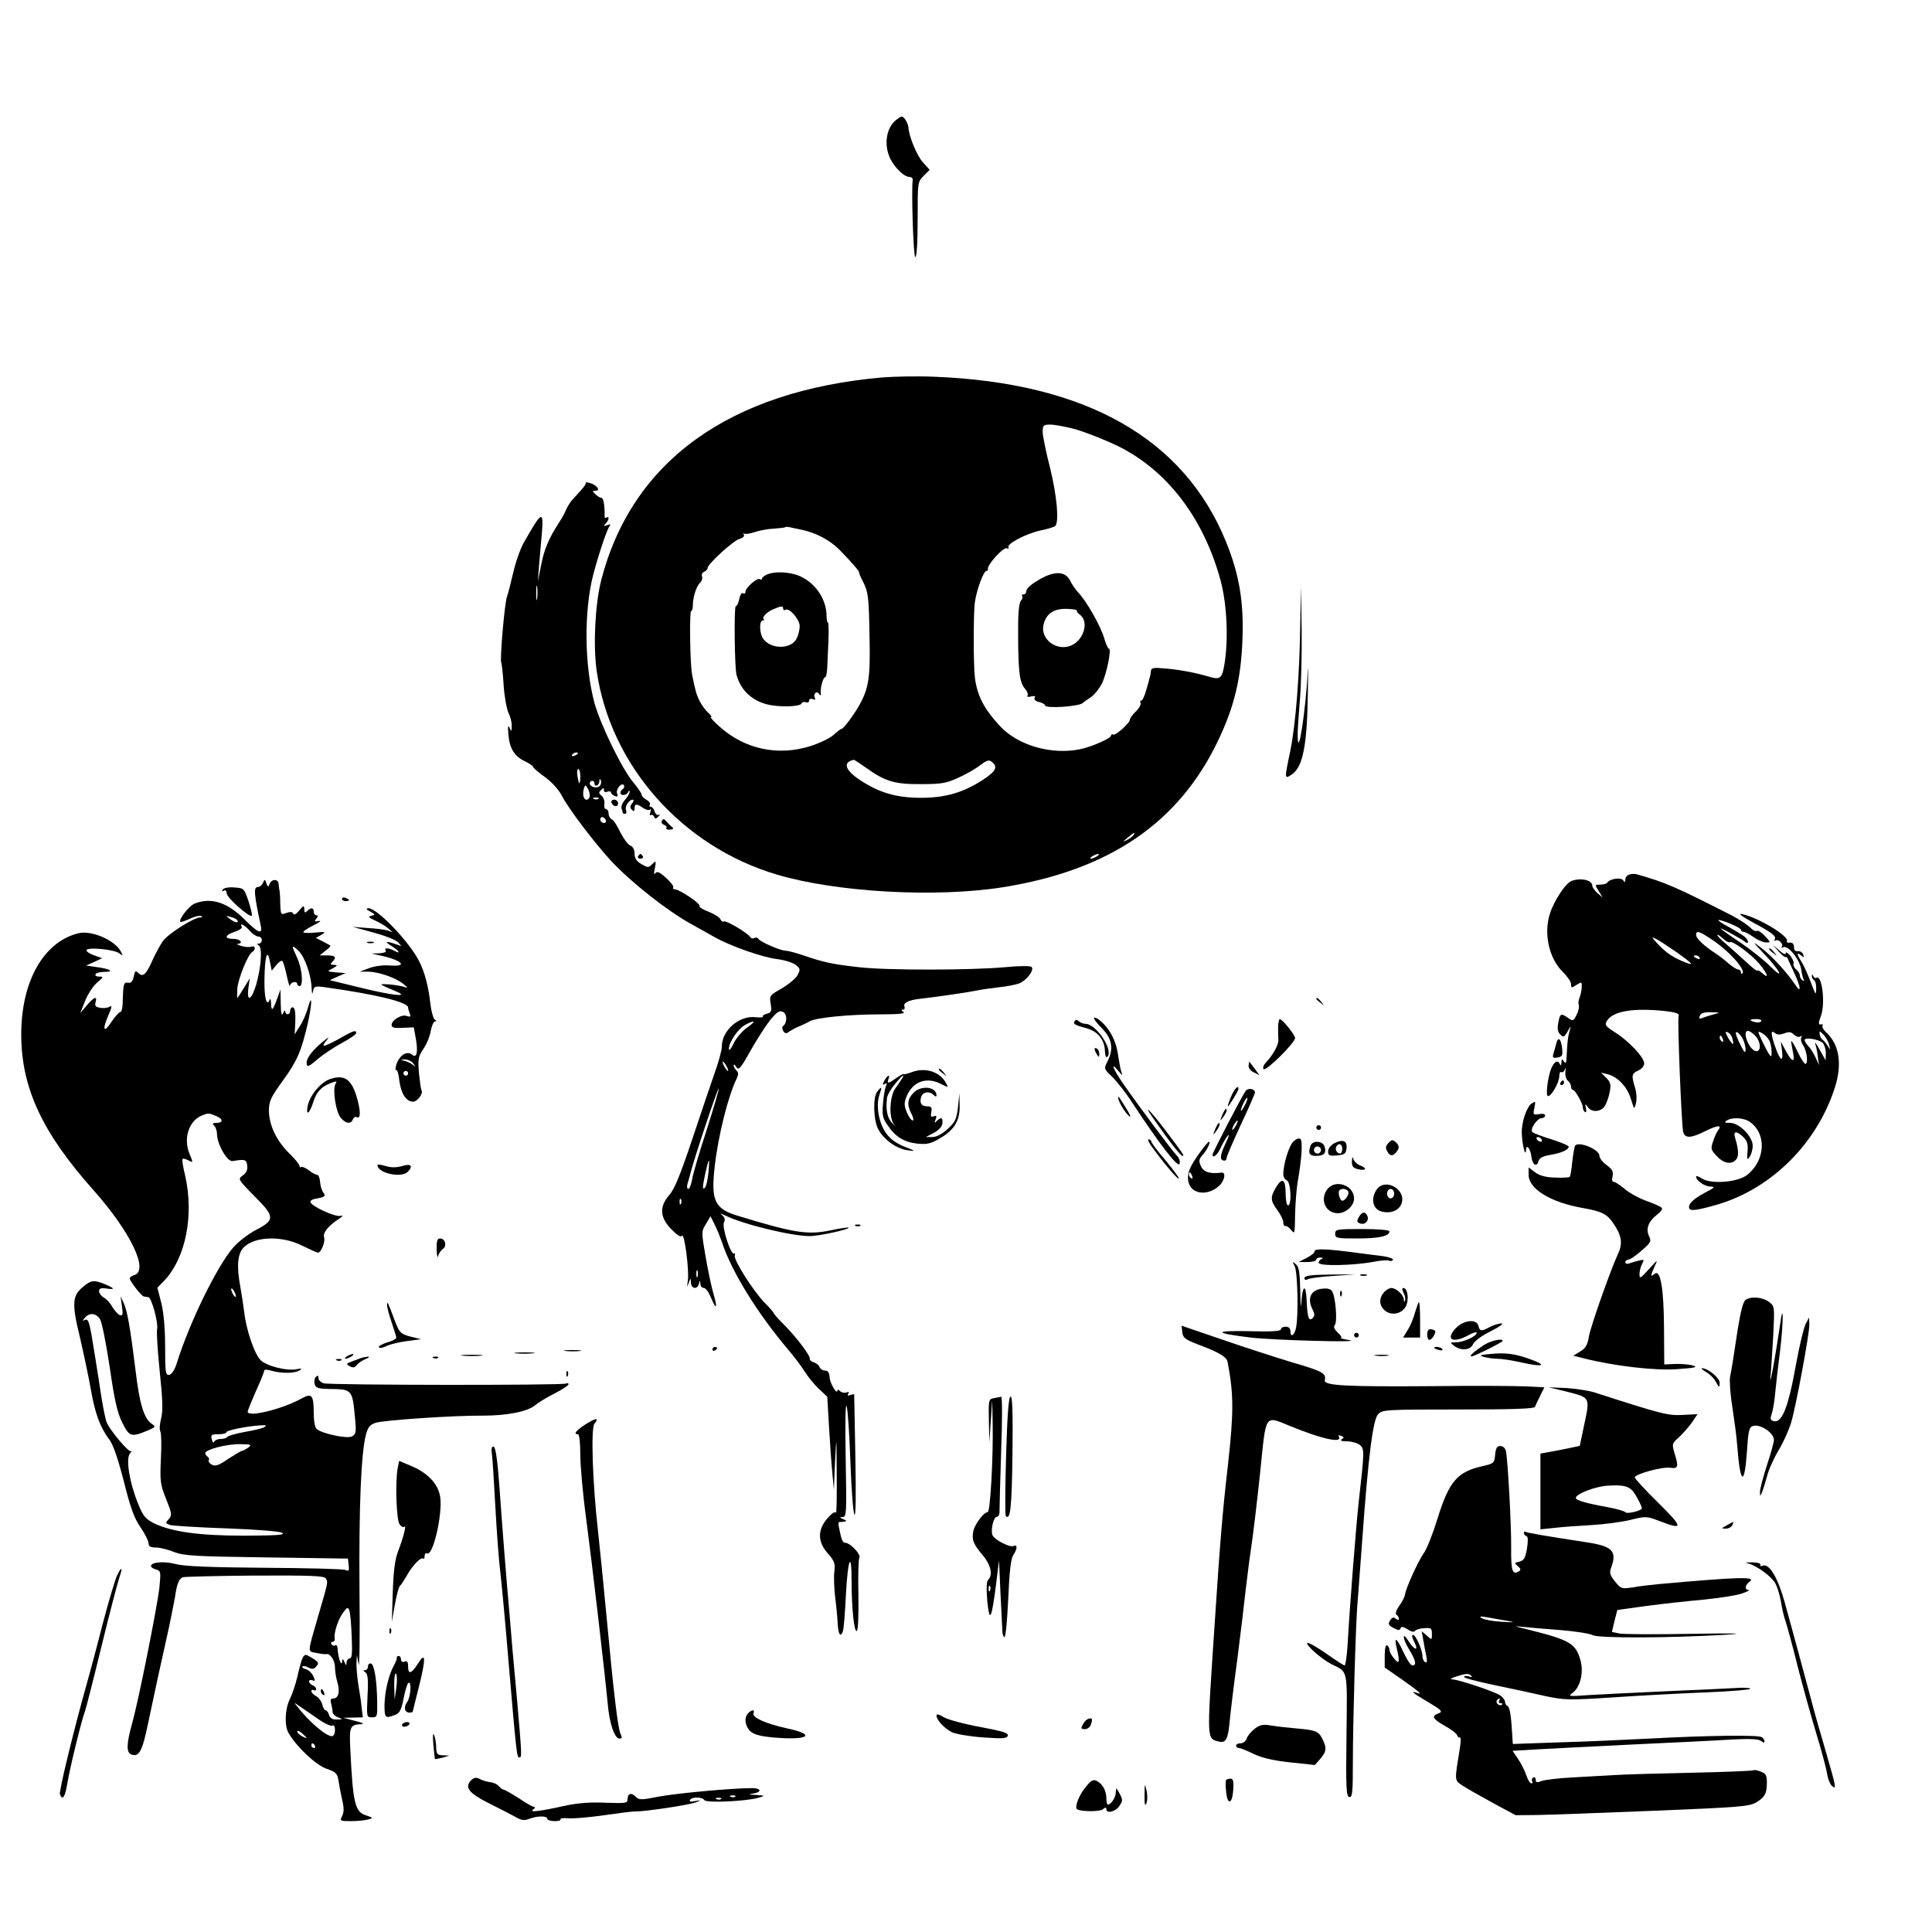 <?xml version="1.0" standalone="no"?>
<!DOCTYPE svg PUBLIC "-//W3C//DTD SVG 20010904//EN"
 "http://www.w3.org/TR/2001/REC-SVG-20010904/DTD/svg10.dtd">
<svg version="1.0" xmlns="http://www.w3.org/2000/svg"
 width="819pt" height="819pt" viewBox="0 0 819 819"
 preserveAspectRatio="xMidYMid meet">

<g transform="translate(0,819) scale(0.1,-0.1)"
fill="#000000" stroke="none">
<path d="M3798 7681 c-37 -30 -50 -91 -31 -147 15 -44 62 -94 89 -94 8 0 14
-6 13 -12 -6 -51 3 -328 11 -328 6 0 10 60 10 160 0 157 0 159 25 184 l26 26
-28 31 c-26 28 -61 113 -62 150 -1 8 -7 23 -14 33 -12 16 -14 16 -39 -3z"/>
<path d="M3740 6590 c-648 -57 -1061 -356 -1191 -858 -26 -101 -35 -275 -20
-383 57 -403 362 -748 766 -867 254 -75 674 -98 957 -53 449 72 743 271 910
618 70 145 99 266 105 433 6 160 -14 276 -70 414 -179 439 -596 674 -1237 699
-69 3 -168 1 -220 -3z m820 -220 c41 -12 121 -43 177 -70 209 -102 365 -305
437 -570 27 -100 34 -247 17 -353 -10 -62 -18 -69 -61 -57 -60 18 -123 30
-187 36 -53 5 -63 3 -64 -10 -1 -9 -2 -19 -4 -23 -1 -5 -7 -29 -15 -55 -7 -27
-17 -48 -22 -48 -5 0 -6 -4 -3 -10 3 -5 -5 -21 -19 -35 -15 -14 -26 -30 -26
-35 0 -15 -62 -70 -71 -64 -5 3 -9 1 -9 -4 0 -12 -83 -48 -131 -58 -122 -25
-263 16 -339 97 -68 73 -97 129 -107 204 -7 53 -7 283 0 325 9 56 37 130 49
130 5 0 7 4 6 8 -5 16 65 93 79 88 8 -3 11 -2 8 4 -9 14 75 58 135 71 30 6 59
15 63 19 18 16 7 131 -22 248 -17 66 -31 135 -31 151 0 28 3 31 33 31 18 0 66
-9 107 -20z m-1165 -425 c62 -12 124 -45 164 -86 53 -54 86 -93 83 -96 -1 -2
5 -17 14 -34 25 -49 27 -64 30 -238 4 -176 -3 -220 -47 -297 -27 -45 -64 -94
-72 -94 -3 0 -18 -11 -33 -25 -15 -14 -59 -35 -99 -48 -138 -43 -278 -13 -385
83 -25 22 -41 40 -36 40 5 0 0 8 -11 18 -11 9 -27 31 -36 48 -15 29 -20 48
-33 114 -9 43 -12 270 -4 270 4 0 7 10 7 23 0 33 14 80 30 96 8 7 12 20 9 28
-3 7 1 16 9 19 8 4 15 11 15 17 0 16 110 117 136 123 14 4 21 11 17 18 -3 6
-3 8 1 4 4 -3 24 -1 44 6 21 7 57 14 82 15 25 2 46 4 48 6 2 2 9 2 15 1 7 -2
30 -6 52 -11z m274 -1008 c83 -60 124 -72 236 -71 86 0 108 4 157 27 32 14 74
38 93 53 29 22 38 24 50 14 26 -21 17 -39 -37 -75 -83 -54 -159 -77 -263 -77
-105 0 -178 21 -262 77 -61 41 -71 74 -24 84 2 1 24 -14 50 -32z m1136 -287
c-3 -5 -16 -15 -28 -21 -19 -9 -19 -8 3 10 28 23 34 26 25 11z m-155 -90 c-8
-5 -19 -10 -25 -10 -5 0 -3 5 5 10 8 5 20 10 25 10 6 0 3 -5 -5 -10z"/>
<path d="M4416 5739 c-44 -24 -66 -43 -66 -58 0 -6 -5 -11 -12 -11 -6 0 -8 -3
-5 -7 4 -3 1 -13 -6 -21 -8 -11 -12 -57 -11 -156 1 -152 7 -191 31 -218 8 -9
12 -21 9 -26 -4 -6 3 -8 16 -4 14 3 19 1 14 -6 -4 -7 3 -14 19 -18 14 -3 25
-10 25 -14 0 -15 146 -5 160 10 3 3 17 13 32 23 15 9 37 36 49 59 20 40 42
148 30 148 -4 0 -13 20 -20 44 -14 50 -74 156 -109 193 -12 13 -29 37 -37 54
-19 36 -61 39 -119 8z m149 -137 c-2 -3 3 -11 12 -17 44 -32 14 -118 -46 -135
-61 -17 -122 36 -107 93 11 46 43 67 97 66 27 -1 47 -4 44 -7z"/>
<path d="M3253 5755 c-13 -5 -23 -13 -23 -18 0 -4 -4 -6 -9 -2 -12 7 -61 -37
-61 -54 0 -7 -5 -9 -10 -6 -6 4 -13 -7 -16 -24 -4 -17 -10 -31 -15 -31 -8 0
-5 -259 3 -290 16 -61 60 -106 123 -124 48 -15 148 -13 153 2 2 6 10 8 18 5 8
-3 14 0 14 7 0 7 7 10 16 6 8 -3 12 -2 9 4 -10 17 6 34 17 19 7 -11 9 -9 7 6
-1 24 11 65 20 65 3 0 7 19 8 43 1 23 3 75 5 115 1 39 1 72 -2 72 -3 0 -6 12
-6 28 0 71 -47 141 -114 170 -41 18 -106 21 -137 7z m67 -146 c0 -5 4 -7 10
-4 16 10 60 -41 60 -69 0 -14 -5 -37 -12 -51 -22 -49 -112 -49 -144 -1 -15 24
-16 76 0 76 5 0 7 3 3 6 -8 8 16 32 45 43 31 13 38 13 38 0z"/>
<path d="M2483 6144 c3 -3 -6 -17 -20 -32 -13 -15 -31 -34 -38 -42 -8 -9 -19
-27 -25 -40 -5 -14 -19 -38 -30 -55 -44 -68 -63 -113 -76 -180 l-14 -70 5 65
c3 36 8 98 12 138 8 101 0 97 -77 -39 -14 -25 -34 -81 -44 -125 -10 -43 -22
-90 -27 -104 -10 -27 -31 -269 -24 -280 2 -3 7 -46 10 -95 3 -48 13 -100 20
-116 8 -15 15 -41 14 -56 0 -25 -1 -26 -9 -8 -6 14 -8 5 -5 -28 5 -59 25 -93
70 -114 19 -9 35 -20 35 -24 0 -4 22 -23 50 -43 29 -21 58 -53 71 -78 27 -54
143 -206 211 -279 84 -90 239 -212 338 -266 30 -17 75 -42 100 -56 67 -38 204
-86 266 -93 31 -4 65 -15 77 -24 20 -16 20 -20 8 -44 -8 -14 -38 -39 -67 -56
-51 -29 -53 -31 -47 -65 5 -31 3 -37 -15 -42 -12 -3 -20 -8 -18 -12 3 -4 -12
-5 -32 -3 -68 8 -142 -56 -142 -124 0 -16 -14 -67 -31 -114 -16 -47 -60 -175
-96 -284 -49 -146 -74 -208 -96 -232 -43 -50 -40 -95 9 -145 23 -24 40 -35 45
-28 10 16 31 -144 25 -188 -4 -30 -4 -33 3 -13 9 24 9 24 10 3 1 -27 27 -31
34 -5 4 16 5 16 6 0 0 -10 7 -18 15 -18 8 0 21 -19 30 -41 23 -56 29 -45 10
18 -8 28 -23 98 -33 157 -18 104 -18 106 2 138 l19 32 19 -38 c10 -20 23 -53
30 -73 40 -123 149 -299 279 -453 26 -30 59 -74 73 -97 15 -23 42 -56 61 -73
l33 -31 7 -122 c4 -67 10 -156 14 -197 l7 -75 5 120 c6 115 6 113 7 -55 1 -96
-1 -170 -3 -163 -3 7 -17 -1 -36 -23 -43 -49 -43 -100 2 -150 28 -32 31 -43
27 -76 -3 -21 -1 -68 3 -106 5 -37 10 -88 11 -114 3 -48 12 -61 22 -33 4 8 9
77 13 155 8 152 24 191 24 58 0 -116 11 -219 22 -212 6 4 8 67 7 153 -2 80 0
151 4 158 8 13 -39 63 -60 63 -11 0 -16 11 -28 72 -1 10 0 17 4 16 3 0 13 0
21 2 11 1 9 4 -5 10 -17 7 -17 9 -3 9 17 1 17 18 13 248 -3 149 -1 238 4 222
5 -15 12 -121 16 -236 4 -116 12 -217 17 -224 6 -9 7 80 4 246 -3 143 -5 262
-5 264 -1 2 -8 0 -17 -3 -10 -4 -13 -2 -8 6 5 7 2 9 -8 5 -9 -3 -21 0 -27 6
-6 6 -11 8 -11 3 0 -22 -31 28 -33 54 -1 21 -7 30 -20 30 -10 0 -20 7 -23 15
-3 8 -14 17 -25 20 -10 4 -18 10 -16 14 3 13 -51 85 -105 141 -27 26 -48 51
-48 53 0 3 -17 23 -38 44 -49 50 -134 184 -127 201 2 7 1 11 -3 8 -14 -8 -53
114 -43 132 6 11 4 20 -7 30 -13 10 -9 9 13 -1 78 -38 281 -87 358 -87 38 0
171 29 164 36 -2 2 -37 -3 -78 -12 -95 -20 -156 -10 -394 63 -96 29 -112 65
-95 210 15 131 57 298 93 371 8 17 8 25 -1 34 -7 7 -12 17 -12 22 0 6 5 3 11
-7 10 -16 18 -7 60 68 27 48 65 107 84 131 30 36 40 42 55 34 18 -10 17 -48
-1 -60 -4 -3 -4 -12 1 -20 8 -12 13 -13 27 -2 10 6 29 17 43 22 14 6 33 15 43
21 27 15 166 29 297 29 78 0 110 3 100 10 -9 6 -11 10 -3 10 7 0 10 6 7 14 -6
15 19 27 66 32 72 8 200 27 235 34 22 5 67 11 100 15 33 3 71 11 85 16 31 12
66 57 53 70 -5 5 -51 5 -113 -1 -139 -13 -502 -14 -619 0 -110 12 -155 22
-235 50 -33 11 -67 20 -76 20 -22 0 -107 37 -115 50 -4 6 -11 7 -17 4 -6 -4
-13 -2 -17 3 -11 18 -104 73 -113 67 -4 -3 -11 1 -14 9 -3 8 -25 22 -50 32
-24 9 -42 20 -39 25 6 9 -85 70 -104 70 -7 0 -10 4 -7 8 3 5 -11 23 -31 41
-28 25 -38 29 -45 19 -6 -8 -7 0 -2 21 6 33 5 34 -11 18 -16 -16 -18 -16 -46
0 -21 12 -29 25 -29 44 0 17 -7 30 -17 34 -10 3 -29 29 -43 56 -13 28 -30 54
-37 56 -7 3 -13 14 -13 24 0 10 -5 19 -11 19 -6 0 -9 10 -7 23 2 12 -4 27 -12
34 -12 9 -13 14 -2 24 10 11 12 10 12 0 0 -8 6 -11 15 -7 8 3 15 1 15 -3 0 -5
7 -12 16 -15 12 -5 15 -2 10 10 -7 17 19 50 29 35 3 -5 1 -12 -5 -16 -5 -3
-10 -10 -10 -16 0 -14 28 -11 33 4 3 7 6 7 6 1 1 -6 -8 -21 -19 -34 -12 -13
-18 -30 -15 -38 3 -7 5 -16 5 -18 0 -2 4 -4 10 -4 5 0 7 7 4 15 -7 16 12 45
28 45 6 0 5 -7 -2 -15 -10 -12 -10 -19 -2 -27 9 -9 12 -8 12 5 0 21 9 21 36 2
12 -8 25 -11 29 -7 5 4 5 -1 2 -11 -4 -10 -3 -16 2 -12 5 3 11 -1 14 -7 3 -10
8 -10 18 1 8 8 9 11 2 7 -7 -3 -14 2 -18 14 -3 11 -11 20 -16 20 -6 0 -8 4 -4
9 3 6 -4 15 -15 21 -11 6 -20 15 -20 21 0 6 -16 29 -35 52 -47 55 -139 244
-165 337 -43 160 -45 390 -5 545 23 86 57 188 68 203 7 9 5 11 -9 6 -16 -6
-17 -5 -6 7 14 15 16 33 3 25 -5 -3 -9 0 -8 7 1 44 -5 77 -14 77 -6 0 -17 7
-25 15 -14 13 -14 15 2 15 22 0 2 26 -27 33 -12 3 -19 3 -16 1z m-206 -491
c-2 -16 -4 -5 -4 22 0 28 2 40 4 28 2 -13 2 -35 0 -50z m173 -657 c0 -2 -7 -7
-16 -10 -8 -3 -12 -2 -9 4 6 10 25 14 25 6z m10 -96 c0 -16 -2 -30 -4 -30 -2
0 -6 14 -8 30 -3 17 -1 30 4 30 4 0 8 -13 8 -30z m82 -42 c-12 -12 -42 -4 -42
12 0 5 5 10 10 10 6 0 10 -4 10 -10 0 -18 20 -11 21 8 0 11 2 13 6 4 3 -8 1
-18 -5 -24z m-42 -40 c0 -10 -6 -18 -13 -18 -14 0 -19 24 -11 50 5 13 6 13 14
0 6 -8 10 -23 10 -32z m37 -14 c-3 -3 -12 -4 -19 -1 -8 3 -5 6 6 6 11 1 17 -2
13 -5z m30 -100 c-9 -9 -28 6 -21 18 4 6 10 6 17 -1 6 -6 8 -13 4 -17z m599
-871 c-22 -16 -47 -46 -57 -68 -11 -23 -19 -32 -19 -21 0 28 38 84 68 101 45
24 49 17 8 -12z m-86 -163 c6 -11 8 -20 6 -20 -3 0 -10 9 -16 20 -6 11 -8 20
-6 20 3 0 10 -9 16 -20z m-84 -269 c-31 -94 -59 -189 -62 -211 -4 -22 -11 -40
-16 -40 -5 0 -7 9 -4 20 3 11 9 30 12 43 15 62 117 367 121 363 2 -2 -21 -81
-51 -175z m7 -183 c-3 -29 -9 -57 -14 -62 -6 -6 -9 -6 -9 2 0 18 21 112 25
112 2 0 1 -24 -2 -52z m-116 -130 c-3 -8 -6 -5 -6 6 -1 11 2 17 5 13 3 -3 4
-12 1 -19z m70 -310 c-3 -7 -5 -2 -5 12 0 14 2 19 5 13 2 -7 2 -19 0 -25z"/>
<path d="M5512 5545 c-3 -218 -19 -421 -42 -537 -26 -124 -26 -123 9 -99 44
32 62 124 65 336 2 94 2 139 0 100 -9 -167 -41 -377 -43 -277 -1 19 4 86 9
150 6 64 9 200 8 302 l-3 185 -3 -160z"/>
<path d="M2592 4788 c6 -18 28 -21 28 -4 0 9 -7 16 -16 16 -9 0 -14 -5 -12
-12z"/>
<path d="M2806 4711 c-4 -6 0 -14 8 -17 9 -3 14 -10 11 -14 -3 -5 4 -8 15 -7
15 1 17 4 8 12 -7 5 -17 16 -24 24 -8 10 -13 11 -18 2z"/>
<path d="M2705 4560 c-3 -5 1 -10 10 -10 9 0 13 5 10 10 -3 6 -8 10 -10 10 -2
0 -7 -4 -10 -10z"/>
<path d="M6908 4483 c-10 -2 -18 -12 -18 -21 0 -13 -2 -14 -9 -4 -8 14 -57 7
-67 -9 -3 -5 -16 -9 -30 -9 -24 0 -24 0 -7 -27 l17 -28 -22 19 c-12 11 -22 25
-22 31 0 24 -47 35 -87 21 -25 -8 -75 -83 -93 -140 -27 -84 -3 -190 55 -246
19 -19 35 -42 35 -52 0 -17 2 -17 23 -3 23 14 23 14 22 -13 -1 -15 -6 -35 -10
-44 -4 -10 -5 -23 -2 -30 2 -7 -2 -26 -10 -41 -13 -26 -15 -27 -36 -12 -30 21
-34 19 -41 -20 -5 -25 -3 -40 8 -50 13 -14 17 -12 31 12 15 27 15 27 9 3 -8
-26 -10 -49 -13 -110 -1 -27 -4 -31 -11 -20 -8 12 -10 12 -11 -5 0 -11 -3 -14
-6 -7 -7 18 -21 15 -33 -9 -16 -28 -29 -118 -19 -125 12 -7 49 56 49 84 0 13
4 21 9 17 5 -3 12 3 15 12 3 10 4 6 2 -9 -2 -16 3 -33 10 -39 8 -6 14 -18 14
-25 0 -8 3 -14 8 -14 9 0 42 -58 42 -75 0 -8 4 -16 9 -19 5 -4 7 4 4 16 -4 20
-3 21 7 6 16 -25 57 -23 74 5 7 12 17 39 20 59 6 30 3 41 -15 59 l-22 22 29
-7 c42 -11 83 -54 98 -106 14 -44 14 -45 21 -17 4 16 3 45 -4 67 -16 52 -14
59 14 72 14 6 25 19 25 30 0 25 -62 92 -121 130 -45 29 -48 33 -36 52 27 40
110 54 246 40 44 -5 61 -11 57 -20 -6 -14 12 -458 19 -491 7 -30 33 -29 96 3
51 25 71 26 52 2 -6 -7 -15 -28 -21 -47 -11 -30 -9 -36 16 -62 29 -32 63 -37
82 -14 12 14 10 44 -5 93 -9 28 8 29 36 1 16 -16 20 -30 17 -61 -3 -34 -2 -37
9 -22 7 10 13 31 13 47 0 39 -57 97 -96 97 -23 0 -26 2 -14 10 23 15 73 12 98
-6 72 -50 66 -164 -12 -225 -40 -31 -153 -40 -191 -15 -14 9 -25 13 -25 8 0
-17 37 -42 61 -42 21 -1 18 -4 -16 -22 -50 -26 -75 -47 -75 -65 0 -19 26 -16
118 10 233 68 427 262 502 502 30 98 16 179 -39 229 -11 10 -18 23 -15 28 3 4
1 7 -4 6 -14 -4 -15 3 -3 35 20 51 5 177 -19 162 -5 -3 -11 1 -13 7 -4 9 -6
10 -6 1 -1 -6 4 -15 9 -18 6 -3 10 -21 9 -38 0 -28 -3 -24 -23 30 -13 34 -31
74 -40 87 -20 32 -21 42 -1 26 13 -11 14 -10 9 4 -3 9 -14 15 -22 14 -11 -2
-17 4 -17 17 0 13 -6 20 -17 19 -10 -1 -16 2 -13 6 12 20 -120 100 -190 115
-19 4 -2 -9 42 -33 87 -47 105 -61 96 -75 -3 -5 -1 -7 4 -4 13 8 36 -17 26
-27 -4 -4 0 -4 8 -1 21 8 71 -57 75 -97 2 -16 7 -34 10 -40 4 -7 2 -8 -4 -4
-7 4 -12 13 -12 20 0 8 -7 19 -15 26 -9 7 -14 18 -12 24 3 7 -4 22 -14 35 -11
13 -19 17 -19 10 0 -7 -11 -3 -27 12 l-28 24 24 -27 c13 -15 26 -26 30 -25 3
1 7 -1 9 -5 1 -4 14 -31 27 -60 31 -66 32 -94 3 -49 -35 51 -97 119 -142 153
-39 30 -39 29 10 -23 70 -73 93 -120 28 -55 -27 27 -83 71 -124 99 -41 27 -79
54 -85 60 -10 10 81 -39 103 -56 17 -13 16 7 -2 22 -7 6 -38 25 -67 41 -30 16
-50 30 -44 30 19 0 95 -33 95 -41 0 -5 5 -9 11 -9 6 0 25 -10 42 -22 16 -12
40 -22 52 -23 22 -1 22 0 -3 27 -14 15 -29 25 -34 22 -4 -3 -14 1 -22 8 -19
19 -52 40 -86 58 -242 123 -279 139 -402 174 -7 2 -21 2 -30 -1z m343 -272
c76 -49 151 -132 135 -148 -3 -3 -6 -1 -6 5 0 7 -5 12 -11 12 -6 0 -26 12 -44
28 -17 15 -42 34 -55 42 -47 31 -80 62 -80 76 0 20 11 18 61 -15z m82 -15 c9
9 92 -52 126 -93 35 -42 42 -66 11 -38 -11 10 -20 14 -20 10 0 -4 -24 14 -52
41 -29 27 -68 61 -85 76 -18 15 -33 30 -33 34 0 4 10 -2 23 -14 13 -12 26 -19
30 -16z m-225 -43 c67 -48 76 -58 37 -43 -49 19 -80 39 -115 76 -30 32 -31 35
-10 24 14 -7 53 -33 88 -57z m97 -23 c3 -6 -1 -7 -9 -4 -18 7 -21 14 -7 14 6
0 13 -4 16 -10z m60 -240 c-16 -4 -38 -11 -48 -15 -13 -6 -16 -3 -11 9 4 11
18 16 48 15 39 -1 40 -1 11 -9z m201 -29 c-3 -5 -15 -7 -26 -4 -28 7 -25 13 6
13 14 0 23 -4 20 -9z m-122 -74 c8 -31 2 -30 -18 3 -13 24 -14 29 -2 24 8 -3
17 -15 20 -27z m45 -3 c12 -27 15 -61 4 -51 -3 4 -14 25 -24 46 -12 28 -14 38
-5 35 7 -3 18 -16 25 -30z m51 16 c25 -25 27 -69 4 -66 -29 4 -61 86 -34 86 6
0 19 -9 30 -20z m60 -20 c5 -10 10 -31 10 -47 0 -26 -1 -26 -13 -8 -7 11 -20
37 -30 58 -17 37 -17 38 3 27 11 -6 24 -19 30 -30z m63 29 c20 8 30 7 42 -5 8
-8 20 -12 26 -8 8 4 9 3 5 -4 -4 -7 0 -22 8 -34 16 -23 22 -78 9 -78 -5 1 -19
23 -32 50 -13 28 -26 49 -27 47 -2 -1 1 -19 5 -39 12 -53 1 -56 -27 -6 l-23
43 5 -37 c7 -52 -7 -47 -27 10 -21 59 -22 79 -3 63 9 -8 21 -8 39 -2z m191
-49 c6 -23 6 -23 -5 -5 -7 11 -17 23 -22 27 -6 3 -12 14 -13 24 -2 15 -1 15
16 -2 10 -10 21 -30 24 -44z m-450 24 c3 -8 2 -12 -4 -9 -6 3 -10 10 -10 16 0
14 7 11 14 -7z m422 -14 c7 -7 14 -27 14 -44 l-1 -31 -25 45 c-14 25 -22 36
-19 25 4 -11 9 -36 11 -55 l5 -35 -15 33 c-9 18 -22 40 -31 48 -8 9 -15 20
-15 25 0 13 57 4 76 -11z"/>
<path d="M1115 4448 c-4 -10 -13 -18 -21 -18 -20 0 -18 -26 12 -167 7 -36 -13
-27 -68 28 -74 74 -142 96 -212 69 -24 -9 -71 -69 -61 -78 2 -2 19 4 39 13 19
9 41 15 48 12 8 -4 7 -6 -4 -6 -29 -2 -136 -70 -158 -101 -11 -16 -30 -51 -42
-77 -28 -64 -42 -77 -61 -58 -13 12 -15 10 -20 -15 -5 -21 -11 -28 -24 -26
-19 4 -21 -6 -23 -86 0 -21 -5 -38 -10 -38 -5 0 -22 -19 -37 -41 -33 -51 -41
-36 -14 26 16 37 17 44 5 37 -9 -5 -27 -7 -40 -4 -19 3 -23 9 -19 23 9 29 -7
23 -37 -13 l-28 -33 21 53 c12 29 35 64 51 77 27 23 28 25 8 25 -12 0 -18 5
-15 10 3 6 20 10 37 10 45 0 25 13 -30 20 l-47 7 34 15 34 16 -36 13 c-20 7
-33 17 -30 22 8 13 120 2 140 -15 15 -12 15 -11 5 9 -26 48 -124 90 -179 77
-148 -36 -243 -204 -243 -429 0 -226 89 -417 307 -661 156 -176 235 -339 173
-359 -11 -3 -20 -10 -20 -14 0 -12 50 -76 60 -77 6 -1 14 -2 19 -3 14 -2 43
-111 37 -135 -3 -12 2 -92 11 -179 13 -123 14 -168 6 -200 -6 -23 -8 -48 -3
-56 4 -8 5 -60 2 -116 -4 -94 -3 -107 22 -169 25 -63 26 -69 11 -86 -15 -16
-14 -18 7 -25 13 -3 120 -10 239 -14 127 -5 223 -12 235 -19 15 -9 -22 -11
-157 -12 -193 0 -309 16 -385 52 -37 19 -47 30 -68 82 -37 90 -53 190 -36 213
8 10 11 15 6 11 -9 -8 -93 92 -105 125 -4 12 -13 56 -20 97 -6 41 -20 130 -31
198 -21 133 -25 146 -43 135 -7 -4 -6 0 2 10 19 24 48 21 65 -5 8 -13 26 -104
41 -203 20 -139 32 -193 53 -235 30 -61 38 -63 106 -35 37 16 38 17 18 30 -32
23 -51 86 -67 223 -23 185 -35 253 -50 287 l-14 30 6 -43 c5 -34 3 -41 -9 -37
-8 3 -22 19 -32 35 -9 17 -26 35 -37 40 -10 6 -19 18 -19 26 0 12 7 15 30 12
39 -6 38 0 -5 18 -47 19 -59 18 -94 -12 -45 -37 -47 -71 -12 -214 16 -69 37
-168 46 -220 18 -102 39 -160 78 -212 17 -22 37 -81 62 -178 28 -112 44 -156
71 -195 19 -28 34 -58 34 -68 0 -12 8 -17 30 -17 16 0 51 -8 77 -19 43 -16 86
-19 393 -23 l345 -5 3 -28 c3 -23 1 -27 -15 -20 -10 4 -164 8 -343 9 -233 2
-339 6 -376 16 -50 13 -104 8 -104 -9 0 -5 10 -11 21 -14 21 -6 21 -10 15 -74
-9 -83 -89 -483 -116 -579 -24 -85 -25 -123 -4 -131 33 -13 47 12 71 128 35
166 49 230 79 364 15 66 30 143 35 170 9 62 17 82 34 89 7 2 145 6 305 7 240
1 294 -1 301 -12 10 -16 11 -12 -32 -159 -47 -163 -46 -149 -8 -157 19 -4 38
-6 42 -5 16 5 37 -27 37 -55 0 -15 4 -44 10 -63 12 -41 5 -70 -17 -70 -11 0
-14 -6 -9 -22 3 -13 6 -29 6 -36 0 -7 10 -17 23 -22 21 -8 21 -9 -5 -9 -18 -1
-29 5 -33 19 -3 11 -10 20 -15 20 -4 0 -11 11 -14 25 -3 13 -15 29 -26 35 -11
6 -20 15 -20 21 0 6 5 7 10 4 6 -3 10 -1 10 5 0 6 -7 13 -15 16 -8 4 -15 11
-15 16 0 6 7 8 15 5 12 -5 12 -2 3 18 -6 13 -20 26 -31 29 -12 3 -18 8 -15 11
3 4 15 2 26 -4 15 -8 23 -7 33 5 13 16 11 19 -34 45 -20 11 -26 0 -47 -91 -7
-30 -21 -72 -31 -92 -21 -42 -24 -113 -6 -144 34 -59 114 -134 159 -151 43
-15 48 -21 53 -52 3 -20 10 -57 16 -83 8 -33 7 -52 -1 -67 -10 -20 -8 -21 37
-21 26 0 59 3 73 7 24 6 23 7 -10 18 -45 15 -54 51 -65 280 -5 95 -1 104 45
106 17 1 8 6 -25 14 l-50 13 42 1 41 1 -5 42 c-2 24 -9 67 -14 97 -5 30 -8 71
-8 90 l2 36 7 -40 c4 -22 6 118 4 310 -3 357 7 587 27 662 9 34 17 44 43 52
36 11 330 31 454 30 102 0 189 17 222 45 14 12 51 34 83 50 31 16 57 33 57 38
0 5 -5 6 -11 3 -13 -8 -994 -7 -1026 1 -13 4 -23 13 -23 22 0 12 -3 13 -11 5
-6 -6 -8 -20 -5 -31 5 -16 16 -19 61 -20 98 -1 99 -1 110 -124 6 -59 4 -68
-13 -77 -20 -11 -125 11 -149 31 -8 6 -13 34 -13 67 0 77 -8 87 -51 63 -81
-45 -229 -82 -229 -56 0 5 19 51 46 112 13 29 24 57 24 62 0 5 13 5 32 -1 43
-12 99 -11 118 2 12 8 9 9 -12 5 -40 -9 -128 13 -153 38 -27 27 -62 131 -70
206 -4 30 -11 77 -16 104 -17 90 -12 144 16 170 49 46 161 48 245 6 33 -16 63
-30 68 -30 14 0 32 48 26 65 -7 18 18 49 61 77 19 13 23 17 9 14 -22 -7 -127
42 -128 59 -1 5 8 11 19 13 41 7 48 11 36 26 -6 8 -13 28 -14 45 -1 17 -7 31
-13 31 -6 0 -23 9 -36 20 -14 10 -28 16 -32 13 -3 -3 -6 -2 -6 4 0 6 -20 31
-45 55 -54 54 -84 118 -85 179 0 40 7 56 59 128 61 84 78 124 106 244 18 81
19 132 1 67 -7 -25 -22 -61 -35 -80 l-22 -35 2 35 c3 56 0 80 -11 80 -5 0 -10
-7 -10 -15 0 -18 -20 -20 -21 -2 0 6 -4 3 -9 -8 -6 -14 -9 -3 -10 40 l-1 60
-14 -38 c-18 -51 -25 -57 -26 -21 0 16 -3 23 -6 16 -12 -31 -23 6 -22 81 1
101 12 141 23 82 l8 -40 19 24 c11 13 22 21 26 17 4 -3 12 -32 19 -64 7 -31
13 -50 13 -41 1 16 31 23 31 7 0 -4 5 -8 10 -8 17 0 11 73 -10 119 -26 56 -25
59 5 31 27 -26 54 -102 56 -159 1 -25 3 -29 6 -13 4 21 8 23 51 17 215 -30
352 -63 352 -86 0 -4 3 -15 7 -25 5 -14 3 -16 -12 -11 -21 9 -65 -17 -65 -38
0 -11 11 -14 47 -12 l47 2 9 -49 c10 -59 3 -84 -17 -66 -21 16 -51 -2 -65 -40
-5 -17 -6 -28 -2 -26 5 3 11 -18 14 -46 7 -54 29 -88 58 -88 18 0 44 34 36 48
-3 4 -7 37 -11 73 -5 60 -3 70 19 103 14 20 28 55 31 76 4 22 12 40 18 40 8 0
7 3 -1 8 -6 4 -14 32 -18 62 -8 76 -24 138 -48 185 -41 82 -178 225 -215 225
-12 -1 -10 -5 7 -14 23 -13 23 -14 5 -18 -15 -4 -12 -7 16 -20 19 -9 44 -23
55 -33 l20 -17 -20 7 c-11 4 -49 9 -85 11 l-65 5 88 -24 c48 -13 95 -31 105
-42 16 -17 16 -17 -3 -10 -47 17 -59 16 -27 -4 35 -22 44 -38 13 -21 -25 13
-44 13 -36 0 4 -6 -8 -10 -27 -11 l-33 -1 35 -8 c91 -19 123 -48 47 -43 -31 3
-68 -2 -92 -11 l-40 -15 36 0 c46 -1 117 -26 149 -52 20 -17 21 -19 5 -13 -11
4 -40 9 -65 11 -48 3 -48 3 30 -30 59 -25 -17 -17 -147 15 l-135 33 33 15 34
15 -40 3 c-40 4 -40 4 -15 17 22 12 22 14 6 15 -16 0 -17 3 -8 12 20 20 14 28
-20 28 l-33 0 25 20 c14 10 23 20 20 22 -3 2 -18 10 -33 18 l-28 14 23 13 c21
13 19 14 -24 10 -26 -3 -50 -2 -52 1 -3 3 16 16 42 29 26 13 37 21 24 19 -19
-4 -21 -2 -11 10 8 10 8 14 0 14 -6 0 -11 7 -11 15 0 18 -12 19 -28 3 -9 -9
-12 -8 -12 8 -1 17 -3 17 -22 -6 -13 -16 -22 -20 -25 -13 -3 8 -12 9 -29 3
-23 -9 -24 -8 -26 38 0 26 -2 52 -3 57 -2 6 -3 18 -4 28 -1 22 -30 22 -38 0
-6 -15 -7 -14 -14 3 -6 18 -7 18 -14 2z m-109 -159 c8 -14 -10 -11 -32 6 -18
13 -18 14 4 8 12 -3 25 -9 28 -14z m52 -44 c12 -14 29 -25 37 -25 8 0 15 -7
15 -15 0 -8 -6 -15 -12 -15 -10 0 -10 -2 -1 -8 16 -10 10 -92 -11 -166 -20
-67 -41 -76 -33 -14 l6 41 -25 -41 c-14 -23 -26 -42 -28 -42 -1 0 -1 17 0 38
2 39 44 145 63 156 16 10 14 29 -3 23 -8 -3 -27 -2 -43 3 -15 4 -22 9 -15 9
26 2 10 21 -18 21 -41 0 -38 16 5 30 19 6 33 16 30 21 -13 20 13 8 33 -16z
m693 -562 c12 -16 12 -17 -1 -7 -8 7 -24 14 -35 17 -19 4 -19 5 1 6 12 0 28
-7 35 -16z m-21 -43 c0 -5 -4 -10 -10 -10 -5 0 -10 5 -10 10 0 6 5 10 10 10 6
0 10 -4 10 -10z m-816 -180 c32 -12 34 -30 4 -30 -17 0 -19 -3 -10 -12 7 -7
12 -23 12 -37 1 -43 44 -117 66 -113 53 9 59 7 62 -20 2 -18 -4 -31 -19 -41
-21 -15 -21 -16 50 -88 87 -87 87 -101 6 -143 -31 -16 -74 -49 -96 -74 -69
-79 -187 -321 -240 -492 -9 -28 -21 -46 -31 -48 -16 -3 -18 8 -18 118 0 79 -6
144 -16 186 l-17 65 31 32 c89 95 125 276 87 443 -9 36 -14 68 -11 71 2 3 13
0 25 -6 20 -11 20 -10 5 26 -28 66 -4 141 51 164 27 11 30 11 59 -1z m86 -765
c0 -5 -5 -3 -10 5 -5 8 -10 20 -10 25 0 6 5 3 10 -5 5 -8 10 -19 10 -25z m120
-555 c-8 -5 -45 -14 -82 -20 -37 -7 -70 -16 -74 -21 -3 -5 -16 -9 -29 -9 -13
0 -25 -6 -27 -12 -3 -7 -7 -2 -10 10 -5 20 -2 22 28 22 19 0 34 4 34 9 0 8 96
27 150 29 19 1 22 -1 10 -8z m-67 -86 c-10 -7 -22 -14 -26 -14 -4 0 -31 -16
-59 -34 -40 -28 -55 -33 -70 -25 -10 6 -16 14 -13 19 3 5 1 11 -5 15 -5 3 -10
10 -10 15 0 15 91 39 148 38 46 -1 50 -2 35 -14z m438 -802 c3 -69 1 -92 -8
-92 -7 0 -13 -8 -14 -17 0 -15 -2 -15 -9 2 -5 12 -9 14 -9 6 -2 -34 -18 10
-20 52 -1 10 -5 16 -10 12 -5 -3 -12 -1 -16 5 -3 5 -1 10 5 10 6 0 10 6 9 13
-5 23 14 81 34 109 19 26 22 27 28 10 4 -10 8 -59 10 -110z m-144 -348 c28
-20 57 -33 62 -29 7 4 11 -4 11 -19 0 -15 -6 -26 -13 -26 -25 0 -97 61 -147
126 -15 18 -14 18 10 1 14 -9 48 -33 77 -53z m-47 -82 c0 -1 -9 2 -20 8 -11 6
-20 15 -20 20 0 6 9 2 20 -7 11 -10 20 -19 20 -21z m35 -32 c3 -5 1 -10 -4
-10 -6 0 -11 5 -11 10 0 6 2 10 4 10 3 0 8 -4 11 -10z"/>
<path d="M944 4419 c-4 -8 -3 -9 4 -5 8 4 12 0 13 -11 0 -19 102 -108 107 -94
1 5 -5 32 -15 62 -18 53 -19 54 -60 57 -24 2 -44 -2 -49 -9z"/>
<path d="M1450 4380 c0 -6 7 -10 15 -10 8 0 15 2 15 4 0 2 -7 6 -15 10 -8 3
-15 1 -15 -4z"/>
<path d="M1558 4193 c6 -2 18 -2 25 0 6 3 1 5 -13 5 -14 0 -19 -2 -12 -5z"/>
<path d="M7500 4166 c0 -2 8 -10 18 -17 15 -13 16 -12 3 4 -13 16 -21 21 -21
13z"/>
<path d="M5580 3956 c0 -2 8 -10 18 -17 15 -13 16 -12 3 4 -13 16 -21 21 -21
13z"/>
<path d="M4638 3875 c-3 -3 12 -23 33 -44 44 -44 51 -88 23 -142 -15 -29 -14
-31 19 -62 19 -18 59 -68 87 -112 116 -176 194 -277 200 -259 4 10 -1 25 -11
35 -20 20 -161 209 -227 304 -44 63 -57 99 -21 55 17 -20 19 -21 13 -5 -4 11
-10 43 -14 70 -8 63 -37 118 -81 152 -9 7 -18 11 -21 8z"/>
<path d="M4556 3862 c-8 -13 -1 -17 50 -31 48 -13 77 -49 78 -98 1 -19 5 -28
10 -23 28 27 -47 140 -93 140 -9 0 -22 5 -28 11 -7 7 -13 7 -17 1z"/>
<path d="M5418 3838 c0 -18 0 -43 1 -56 2 -21 -24 -67 -56 -100 -7 -8 -10 -18
-7 -24 8 -13 134 111 134 132 -1 14 -54 80 -65 80 -3 0 -6 -15 -7 -32z"/>
<path d="M1433 3784 c-65 -35 -76 -36 -45 0 9 11 2 8 -17 -8 -44 -35 -71 -70
-71 -90 0 -23 7 -20 51 18 22 18 67 48 99 65 33 18 60 36 60 42 0 14 -11 11
-77 -27z"/>
<path d="M6596 3762 c-4 -15 -9 -34 -12 -43 -3 -13 1 -15 19 -12 20 4 22 9 19
39 -5 44 -18 52 -26 16z"/>
<path d="M4640 3743 c0 -4 5 -15 10 -23 8 -13 10 -13 10 2 0 9 -4 20 -10 23
-5 3 -10 3 -10 -2z"/>
<path d="M5293 3672 c-1 -9 9 -22 22 -28 l24 -12 -21 29 c-12 16 -22 29 -23
29 0 0 -1 -8 -2 -18z"/>
<path d="M3868 3646 c-21 -8 -38 -12 -38 -9 0 2 -13 -5 -29 -16 -35 -25 -42
-26 -35 -6 9 23 -4 18 -17 -6 -9 -17 -8 -20 2 -14 9 6 10 3 4 -11 -4 -10 -10
-44 -12 -74 -4 -46 -1 -61 19 -89 34 -51 71 -73 127 -79 42 -4 58 0 96 23 61
35 85 76 83 140 l-1 50 -6 -58 c-6 -51 -11 -63 -44 -93 -23 -21 -47 -34 -64
-34 l-28 0 34 18 c22 12 35 27 36 40 2 25 -5 28 -24 10 -10 -11 -11 -9 -5 6 6
15 4 18 -8 14 -11 -5 -14 -1 -10 18 3 19 0 24 -16 24 -26 0 -35 14 -27 40 7
22 35 26 53 8 7 -7 12 -8 12 -2 0 38 -66 45 -98 11 -26 -27 -28 -51 -8 -89 8
-16 10 -28 5 -28 -6 0 -17 16 -25 35 -12 30 -12 40 0 69 26 62 85 83 147 50
30 -15 30 -15 19 5 -25 47 -86 67 -142 47z m-44 -28 c-4 -7 -17 -25 -28 -41
-25 -34 -29 -125 -6 -154 8 -10 5 -8 -7 5 -21 21 -29 56 -23 107 1 11 15 37
32 57 29 37 47 51 32 26z"/>
<path d="M3980 3656 c0 -2 8 -10 18 -17 15 -13 16 -12 3 4 -13 16 -21 21 -21
13z"/>
<path d="M1400 3616 c-41 -14 -87 -69 -96 -116 -8 -44 9 -30 25 21 13 41 34
63 74 78 24 9 27 9 19 -4 -13 -24 2 -122 23 -144 21 -25 43 -27 51 -6 4 8 10
13 14 10 18 -11 20 17 6 71 -23 87 -53 111 -116 90z"/>
<path d="M6615 3600 c-3 -5 -1 -10 4 -10 6 0 11 5 11 10 0 6 -2 10 -4 10 -3 0
-8 -4 -11 -10z"/>
<path d="M3719 3563 c-19 -23 -17 -120 4 -160 23 -44 78 -83 124 -89 37 -5 36
-4 -15 16 -38 16 -60 33 -79 61 -29 44 -40 114 -25 158 12 35 10 38 -9 14z"/>
<path d="M5218 3540 c-9 -22 -15 -40 -13 -40 5 0 45 66 45 74 0 19 -17 1 -32
-34z"/>
<path d="M5281 3566 c-12 -14 -141 -262 -141 -271 0 -18 22 0 34 28 8 17 21
41 30 52 9 11 5 -4 -9 -33 -24 -50 -26 -72 -4 -72 5 0 9 5 9 12 0 6 27 69 60
140 33 70 60 132 60 137 0 15 -28 21 -39 7z m-5 -63 c-8 -15 -15 -25 -16 -21
0 12 23 58 27 54 3 -2 -2 -17 -11 -33z m-36 -83 c-6 -11 -13 -20 -16 -20 -2 0
0 9 6 20 6 11 13 20 16 20 2 0 0 -9 -6 -20z"/>
<path d="M4740 3536 c0 -14 29 -63 46 -77 10 -8 6 4 -11 31 -32 52 -35 56 -35
46z"/>
<path d="M6493 3512 c-21 -13 -43 -79 -42 -124 1 -47 16 -109 18 -73 1 28 19
6 23 -29 4 -34 23 -46 30 -18 4 13 18 21 48 26 46 7 80 22 80 35 0 5 -33 18
-72 31 -40 12 -77 26 -82 31 -12 11 20 59 39 59 8 0 15 5 15 11 0 7 -11 9 -26
6 -24 -4 -26 -2 -20 24 6 32 6 32 -11 21z m42 -152 c3 -5 2 -10 -4 -10 -5 0
-13 5 -16 10 -3 6 -2 10 4 10 5 0 13 -4 16 -10z"/>
<path d="M4896 3439 c61 -88 108 -148 117 -149 9 0 6 4 -76 113 -69 90 -96
113 -41 36z"/>
<path d="M5181 3463 c-10 -26 -10 -27 4 -9 8 11 15 23 15 28 0 15 -7 8 -19
-19z"/>
<path d="M5151 3403 c-10 -26 -10 -27 4 -9 8 11 15 23 15 28 0 15 -7 8 -19
-19z"/>
<path d="M5580 3410 c0 -5 5 -10 10 -10 6 0 10 5 10 10 0 6 -4 10 -10 10 -5 0
-10 -4 -10 -10z"/>
<path d="M5483 3351 c-19 -18 -43 -96 -43 -140 0 -11 7 -21 15 -25 17 -6 22
-106 5 -106 -5 0 -10 22 -10 49 0 62 -14 72 -40 29 -26 -43 -25 -57 5 -98 14
-19 25 -42 25 -52 0 -10 4 -17 9 -15 5 1 17 -7 25 -18 14 -18 15 -14 16 65 1
47 6 110 11 140 17 96 22 171 12 181 -6 6 -17 2 -30 -10z"/>
<path d="M4887 3323 c52 -71 106 -134 110 -129 3 2 -23 37 -56 77 -34 39 -61
76 -61 81 0 4 -5 8 -11 8 -5 0 2 -17 18 -37z"/>
<path d="M5657 3344 c-16 -9 -27 -23 -27 -35 0 -17 5 -20 38 -17 32 3 37 7 40
29 4 33 -15 41 -51 23z m33 -24 c0 -11 -4 -20 -9 -20 -14 0 -23 18 -16 30 10
17 25 11 25 -10z"/>
<path d="M5886 3345 c-12 -13 -14 -21 -5 -36 12 -23 27 -21 43 4 8 12 7 21 -5
33 -15 14 -18 14 -33 -1z"/>
<path d="M5089 3308 c-46 -64 -57 -90 -52 -124 9 -56 80 -67 131 -21 24 22 30
59 10 56 -49 -6 -75 2 -87 27 -10 23 -9 30 7 48 19 21 36 56 27 56 -3 0 -19
-19 -36 -42z m-35 -104 c3 -8 2 -12 -4 -9 -6 3 -10 10 -10 16 0 14 7 11 14 -7z"/>
<path d="M5556 3334 c-12 -32 -6 -44 23 -44 34 0 45 12 36 40 -8 24 -50 27
-59 4z m44 -19 c0 -8 -7 -15 -15 -15 -8 0 -15 7 -15 15 0 8 7 15 15 15 8 0 15
-7 15 -15z"/>
<path d="M6677 3333 c-3 -5 -8 -35 -12 -68 -3 -33 -8 -62 -11 -64 -2 -3 -30
-4 -61 -3 -40 1 -66 8 -85 22 l-28 21 0 -31 c0 -60 93 -117 230 -141 79 -14
102 -25 128 -63 37 -54 42 -86 21 -131 -34 -75 -117 -310 -124 -353 -5 -33
-14 -48 -36 -61 l-30 -18 44 -11 c130 -33 304 -53 397 -46 78 6 90 8 65 16
-16 4 -50 7 -75 6 l-45 -2 -1 154 c-1 170 -15 250 -40 230 -18 -16 -18 -7 1
33 14 29 12 28 -25 -13 -36 -40 -40 -42 -40 -22 0 13 5 33 11 44 10 19 9 20
-14 14 -14 -3 -32 -9 -41 -12 -9 -3 -16 -1 -16 5 0 6 6 11 13 11 6 0 32 17 55
38 41 35 43 39 32 63 -14 31 -2 62 37 92 13 10 21 22 18 26 -2 5 -32 18 -65
30 -34 12 -76 36 -94 52 -19 16 -39 29 -45 29 -7 0 -9 9 -5 24 4 19 -1 29 -25
47 -17 12 -31 30 -31 40 0 27 -90 63 -103 42z"/>
<path d="M5731 3268 c-1 -22 5 -29 24 -34 35 -9 44 3 12 15 -14 5 -27 18 -30
28 -3 12 -5 9 -6 -9z"/>
<path d="M1600 3251 c0 -34 101 -56 128 -29 25 25 14 37 -23 25 -25 -7 -45 -7
-70 0 -19 6 -35 8 -35 4z"/>
<path d="M5624 3145 c-29 -44 -3 -98 47 -98 34 0 69 31 69 62 0 59 -84 85
-116 36z m91 -5 c7 -11 -12 -40 -25 -40 -10 0 -20 37 -12 44 9 10 30 7 37 -4z"/>
<path d="M5835 3146 c-24 -36 -16 -78 16 -90 39 -13 78 0 90 31 23 61 -71 113
-106 59z m75 -16 c0 -11 -7 -20 -15 -20 -8 0 -15 9 -15 20 0 11 7 20 15 20 8
0 15 -9 15 -20z"/>
<path d="M5760 3030 c-9 -16 -8 -22 5 -26 21 -8 39 10 32 30 -9 22 -24 20 -37
-4z"/>
<path d="M3628 2993 c7 -3 16 -2 19 1 4 3 -2 6 -13 5 -11 0 -14 -3 -6 -6z"/>
<path d="M5660 2960 c0 -19 7 -20 96 -20 91 0 134 10 134 30 0 6 -48 10 -115
10 -108 0 -115 -1 -115 -20z"/>
<path d="M1851 2893 c1 -27 4 -39 6 -28 3 11 12 25 21 31 18 13 9 44 -13 44
-11 0 -15 -11 -14 -47z"/>
<path d="M5573 2886 c1 -6 -14 -18 -33 -28 l-35 -18 38 0 c20 0 37 5 37 10 0
6 8 10 18 9 10 0 12 -3 5 -6 -7 -2 -13 -10 -13 -16 0 -15 148 -12 232 4 31 6
61 8 66 5 6 -3 13 -2 17 3 3 5 -16 12 -42 16 -27 3 -79 10 -118 15 -117 16
-174 18 -172 6z"/>
<path d="M5488 2823 c13 -23 17 -208 6 -262 -7 -33 -24 -43 -24 -13 0 11 -7
18 -20 18 -11 0 -20 -5 -20 -11 0 -8 -41 -11 -137 -8 -151 3 -148 -8 8 -27
104 -12 486 -22 419 -11 -25 4 -41 9 -36 9 6 1 0 12 -13 23 -15 14 -19 25 -13
31 13 13 3 130 -13 147 -9 9 -24 11 -48 7 -42 -8 -55 -42 -34 -85 11 -22 11
-29 1 -39 -16 -15 -22 4 -25 76 -3 70 -17 66 -22 -5 -2 -37 -4 -22 -5 43 -2
81 -5 104 -19 115 -15 13 -15 12 -5 -8z"/>
<path d="M5530 2772 c0 -8 5 -10 13 -5 6 4 55 11 107 14 l95 7 -107 -1 c-83
-1 -108 -5 -108 -15z"/>
<path d="M5768 2783 c6 -2 18 -2 25 0 6 3 1 5 -13 5 -14 0 -19 -2 -12 -5z"/>
<path d="M5867 2712 c-22 -25 -21 -55 2 -76 27 -25 72 -17 90 15 15 27 9 79
-10 79 -6 0 -6 -7 1 -21 6 -11 9 -25 6 -32 -2 -7 -5 -6 -5 4 -1 20 -32 49 -53
49 -8 0 -22 -8 -31 -18z"/>
<path d="M5681 2704 c0 -11 3 -14 6 -6 3 7 2 16 -1 19 -3 4 -6 -2 -5 -13z"/>
<path d="M7400 2680 c-10 -6 -21 -48 -33 -122 -21 -139 -25 -164 -33 -205 -3
-17 1 -76 10 -130 8 -54 18 -125 20 -158 13 -170 31 -180 42 -23 5 82 9 98 25
103 30 10 89 -29 89 -59 0 -8 -13 -57 -30 -108 -16 -51 -30 -101 -29 -113 0
-20 0 -20 9 0 4 11 14 42 21 68 6 26 29 76 49 110 21 34 44 87 53 117 22 75
77 375 77 413 l-1 32 -14 -26 c-8 -15 -26 -89 -40 -165 -35 -196 -62 -262
-100 -247 -10 3 -11 11 -5 28 5 13 12 52 15 87 3 34 13 120 22 190 14 121 13
208 -1 103 -17 -118 -45 -275 -41 -225 3 30 8 111 12 179 6 122 6 124 -18 142
-26 20 -75 25 -99 9z"/>
<path d="M1641 2659 c-1 -9 8 -42 19 -74 11 -32 20 -62 20 -66 0 -5 -18 -14
-40 -20 -21 -7 -37 -16 -34 -20 3 -5 17 -3 32 5 15 7 54 17 87 21 l60 8 -45
11 c-41 11 -46 16 -64 61 -33 89 -35 91 -35 74z"/>
<path d="M5999 2628 c-6 -24 -20 -58 -31 -75 l-20 -33 36 0 36 0 0 75 c0 41
-2 75 -5 75 -2 0 -9 -19 -16 -42z"/>
<path d="M6195 2578 c-24 -14 -44 -39 -45 -55 0 -19 35 -16 75 7 19 11 35 15
35 10 0 -14 -55 -40 -87 -40 -27 -1 -27 -1 -9 -15 30 -23 70 -19 81 8 6 12 38
36 75 54 36 18 56 33 45 33 -11 0 -33 -7 -49 -15 -37 -20 -43 -19 -49 5 -6 23
-40 26 -72 8z"/>
<path d="M5012 2542 c3 -23 12 -30 63 -50 94 -35 125 -54 129 -76 26 -136 26
-214 2 -431 -25 -219 -33 -316 -60 -725 -30 -453 -31 -440 22 -453 29 -7 38
11 45 88 3 33 17 150 32 260 14 110 30 241 35 290 6 50 16 133 24 185 8 52 25
195 38 318 26 255 17 241 129 196 137 -56 223 -74 204 -43 -3 5 1 6 10 2 13
-5 14 -7 3 -14 -8 -6 -1 -9 22 -9 19 0 44 -7 54 -15 21 -16 20 -29 -4 -240
-11 -98 -39 -454 -47 -602 -3 -51 -9 -93 -13 -93 -4 0 -39 23 -79 51 -40 28
-76 48 -79 44 -8 -8 61 -69 103 -90 71 -35 66 -16 63 -301 -3 -224 -1 -259 12
-262 13 -2 15 20 15 150 0 166 12 590 20 678 3 30 11 150 20 265 25 348 45
507 67 530 18 19 31 20 340 20 227 0 322 3 325 11 2 6 12 27 22 47 l18 36 -81
4 c-45 2 -218 3 -386 1 -376 -3 -469 2 -464 25 7 29 -9 38 -136 75 -69 21
-203 64 -298 97 l-173 59 3 -28z"/>
<path d="M6056 2553 c-10 -10 -7 -43 4 -43 5 0 14 9 19 19 8 14 7 20 -3 24 -8
3 -17 3 -20 0z"/>
<path d="M5740 2530 c0 -5 5 -10 10 -10 6 0 10 5 10 10 0 6 -4 10 -10 10 -5 0
-10 -4 -10 -10z"/>
<path d="M6290 2488 c-41 -27 -65 -48 -52 -48 11 0 132 60 132 66 0 12 -50 1
-80 -18z"/>
<path d="M3020 2469 c0 -5 5 -7 10 -4 6 3 10 8 10 11 0 2 -4 4 -10 4 -5 0 -10
-5 -10 -11z"/>
<path d="M6080 2476 c0 -2 9 -6 20 -9 11 -3 18 -1 14 4 -5 9 -34 13 -34 5z"/>
<path d="M2398 2463 c18 -2 45 -2 60 0 15 2 0 4 -33 4 -33 0 -45 -2 -27 -4z"/>
<path d="M2187 2453 c18 -2 50 -2 70 0 21 2 7 4 -32 4 -38 0 -55 -2 -38 -4z"/>
<path d="M6315 2450 c-42 -4 -46 -6 -25 -12 14 -4 40 -8 58 -8 18 0 64 -7 103
-16 89 -20 110 -13 39 13 -67 25 -110 30 -175 23z"/>
<path d="M1470 2440 c-8 -5 -10 -10 -5 -10 6 0 17 5 25 10 8 5 11 10 5 10 -5
0 -17 -5 -25 -10z"/>
<path d="M1963 2443 c20 -2 54 -2 75 0 20 2 3 4 -38 4 -41 0 -58 -2 -37 -4z"/>
<path d="M5833 2443 c15 -2 37 -2 50 0 12 2 0 4 -28 4 -27 0 -38 -2 -22 -4z"/>
<path d="M1530 2433 c-8 -3 -26 -10 -40 -15 -23 -9 -24 -10 -7 -20 14 -7 21
-6 30 6 7 8 23 20 37 25 14 5 18 10 10 10 -8 -1 -22 -3 -30 -6z"/>
<path d="M1838 2433 c7 -3 16 -2 19 1 4 3 -2 6 -13 5 -11 0 -14 -3 -6 -6z"/>
<path d="M1428 2423 c7 -3 16 -2 19 1 4 3 -2 6 -13 5 -11 0 -14 -3 -6 -6z"/>
<path d="M7232 2374 c15 -8 34 -27 42 -42 14 -26 15 -26 16 -4 0 21 -50 62
-75 62 -5 -1 2 -7 17 -16z"/>
<path d="M2401 2364 c0 -11 3 -14 6 -6 3 7 2 16 -1 19 -3 4 -6 -2 -5 -13z"/>
<path d="M6648 2289 c95 -25 93 -21 65 -151 l-16 -77 -46 -10 c-25 -5 -63 -13
-83 -16 l-38 -7 0 -161 0 -160 59 6 c32 4 103 9 157 12 54 3 129 13 166 22 64
16 68 16 123 -5 102 -39 102 -29 -5 77 -55 54 -100 103 -100 108 0 14 116 46
150 41 34 -5 37 3 18 63 -11 38 -10 40 20 67 17 16 42 44 55 63 l23 34 -63 -3
c-62 -4 -94 5 -373 95 -25 8 -79 16 -120 19 l-75 3 83 -20z m272 -418 c13 -14
40 -65 40 -75 0 -10 -64 -25 -69 -17 -4 5 -35 14 -71 21 -95 17 -140 30 -140
40 0 17 83 49 135 52 63 4 86 -1 105 -21z"/>
<path d="M4213 2263 c-22 -4 -23 -8 -21 -96 l2 -92 6 90 6 90 2 -95 c3 -147
-10 -380 -21 -380 -16 0 -55 -51 -61 -81 -7 -37 0 -55 41 -103 33 -40 43 -82
22 -103 -7 -7 -8 -36 -4 -89 10 -96 18 -80 37 66 l13 105 6 -135 c4 -74 7
-147 8 -162 0 -16 5 -28 9 -28 5 0 12 73 16 162 5 116 11 169 21 185 19 29 19
47 0 39 -17 -6 -81 28 -88 47 -8 21 5 77 18 77 7 0 13 10 12 23 0 12 3 127 7
255 5 130 5 231 0 231 -5 -1 -19 -4 -31 -6z m-16 -815 c-3 -8 -6 -5 -6 6 -1
11 2 17 5 13 3 -3 4 -12 1 -19z"/>
<path d="M4265 2020 c-4 -138 -5 -254 -1 -257 19 -19 25 35 28 260 2 179 0
247 -8 247 -8 0 -14 -75 -19 -250z"/>
<path d="M2482 2152 c-40 -26 -53 -42 -32 -42 6 0 10 -36 10 -87 0 -47 11
-170 25 -272 25 -189 78 -645 91 -781 7 -85 29 -150 50 -150 11 0 12 4 5 19
-11 20 -29 166 -61 511 -11 118 -27 276 -35 350 -23 202 -31 436 -15 455 22
26 6 25 -38 -3z"/>
<path d="M2085 2028 c3 -18 9 -121 15 -228 6 -107 15 -231 21 -275 5 -44 21
-210 34 -370 34 -398 36 -415 46 -415 12 0 12 1 -11 265 -12 127 -25 275 -29
330 -15 168 -32 382 -44 554 -8 110 -16 166 -24 168 -8 3 -11 -6 -8 -29z"/>
<path d="M6338 2023 c-3 -35 -5 -37 -53 -48 -107 -24 -142 -64 -191 -222 -20
-65 -46 -131 -59 -148 -24 -34 -77 -151 -79 -175 -1 -8 -11 -29 -24 -47 -14
-19 -18 -34 -12 -38 5 -3 10 -11 10 -17 0 -7 -4 -7 -13 0 -9 8 -16 6 -24 -7
-10 -15 -7 -21 14 -32 20 -11 27 -11 30 -2 3 9 11 8 30 -4 15 -10 27 -13 31
-7 4 6 22 11 40 12 29 2 32 0 32 -24 0 -27 0 -27 -21 -8 l-22 19 6 -35 c3 -19
9 -50 13 -69 5 -24 3 -32 -5 -27 -6 4 -11 15 -11 25 0 27 -29 91 -40 91 -6 0
-4 -13 5 -30 21 -40 2 -38 -24 3 -29 46 -26 10 4 -38 27 -45 31 -65 12 -65 -7
0 -23 25 -37 55 -29 63 -42 71 -29 18 14 -60 11 -71 -11 -44 -11 13 -20 29
-20 37 0 7 -4 16 -10 19 -6 4 -10 -13 -10 -44 l0 -50 68 -47 c78 -55 95 -70
70 -61 -34 12 -18 -1 47 -39 54 -32 62 -40 46 -46 -34 -12 -30 -23 20 -52 28
-15 53 -34 56 -42 3 -8 8 -12 12 -9 4 2 4 -17 0 -43 -23 -142 -24 -137 7 -159
16 -11 74 -44 129 -74 l100 -54 95 1 c52 1 275 9 494 18 365 15 402 18 432 36
37 23 44 38 44 86 0 28 -5 36 -26 44 -14 6 -29 8 -34 5 -4 -2 -122 -7 -261
-10 -140 -3 -288 -7 -329 -10 -41 -2 -121 -7 -178 -10 -56 -3 -114 -10 -127
-15 -20 -8 -25 -6 -25 6 0 8 -5 12 -10 9 -6 -4 -8 -11 -5 -16 4 -5 2 -9 -4 -9
-5 0 -15 16 -21 35 -6 18 -22 50 -35 69 l-23 34 101 6 c56 3 242 13 412 21
171 8 359 17 418 21 77 4 112 2 122 -6 10 -8 15 -9 15 -2 0 6 -5 14 -12 18
-15 10 -234 7 -473 -6 -99 -5 -270 -13 -381 -16 l-201 -7 -5 78 c-3 46 -10 81
-17 83 -6 2 -11 10 -11 18 0 7 -10 20 -22 28 -28 17 -174 66 -203 67 -11 0 0
7 25 14 33 11 47 11 55 3 7 -8 5 -9 -7 -5 -10 3 -19 3 -22 -1 -3 -5 55 -20
127 -35 73 -15 171 -36 218 -47 81 -17 97 -18 295 -5 115 8 291 17 392 21 100
4 182 11 182 15 0 4 -30 6 -67 3 -38 -2 -174 -9 -303 -14 -129 -6 -273 -13
-320 -16 -80 -6 -84 -5 -63 10 32 24 47 86 33 137 -20 73 -45 87 -230 133 -50
12 -55 14 -20 10 25 -3 98 -9 163 -14 64 -5 127 -15 140 -22 24 -13 325 -12
562 2 91 6 48 7 -142 4 -149 -3 -287 -2 -306 1 l-34 7 11 46 12 47 123 17 c67
9 177 21 244 27 67 7 140 18 162 26 22 8 34 14 28 15 -19 0 -16 21 5 36 27 21
-49 19 -384 -11 -33 -3 -84 -9 -111 -14 -49 -7 -51 -7 -77 25 -22 28 -24 37
-16 59 25 67 6 89 -92 105 -195 30 -263 42 -270 46 -5 3 -8 1 -8 -5 0 -5 5
-11 11 -13 7 -2 7 -20 2 -53 -7 -40 -13 -50 -32 -55 -22 -5 -22 -6 -7 -19 13
-11 14 -16 5 -22 -28 -17 -34 2 -33 99 1 98 -14 368 -22 410 -3 13 -12 22 -24
22 -14 0 -19 -8 -22 -37z m52 -704 c37 -7 33 -7 -23 -4 -37 2 -75 9 -85 15
-13 9 -8 9 23 4 22 -4 60 -11 85 -15z m-35 -339 c-3 -5 -1 -10 6 -10 7 0 10
-3 6 -6 -9 -9 -28 6 -22 17 4 5 8 9 11 9 3 0 2 -4 -1 -10z"/>
<path d="M1686 1967 c-11 -57 -6 -221 8 -239 7 -10 16 -14 20 -10 10 10 -3
-43 -26 -103 -14 -36 -20 -85 -23 -175 l-4 -125 13 73 c7 41 17 77 22 80 5 4
17 23 28 42 22 41 61 82 70 73 3 -4 6 1 6 11 0 9 5 14 10 11 25 -15 67 166 56
240 -9 55 -52 101 -124 131 l-50 21 -6 -30z"/>
<path d="M7320 1724 c-24 -13 -24 -14 -4 -14 12 0 24 7 28 15 3 8 4 15 3 14
-1 -1 -13 -7 -27 -15z"/>
<path d="M7408 1563 c30 -6 88 -45 112 -76 11 -13 23 -51 29 -83 5 -32 14 -71
20 -86 5 -15 29 -100 51 -190 23 -90 59 -219 80 -288 21 -69 41 -144 45 -167
3 -23 13 -47 21 -54 20 -17 18 -7 -25 142 -22 74 -52 179 -66 234 -29 110 -70
258 -110 405 -29 103 -65 163 -92 153 -9 -4 -14 -2 -10 3 3 6 -12 11 -36 11
-23 0 -32 -1 -19 -4z"/>
<path d="M497 1513 c-8 -16 -36 -109 -62 -208 -25 -99 -55 -209 -65 -245 -53
-187 -121 -464 -116 -476 11 -29 22 -12 32 49 10 61 59 263 74 302 4 11 36
135 70 275 34 140 69 272 76 293 15 43 10 49 -9 10z"/>
<path d="M1651 1274 c0 -11 3 -14 6 -6 3 7 2 16 -1 19 -3 4 -6 -2 -5 -13z"/>
<path d="M1682 1163 c1 -5 -4 -19 -12 -33 -22 -39 -39 -110 -40 -167 0 -56 3
-59 44 -43 20 7 27 20 37 70 6 33 16 63 20 66 15 9 10 -61 -5 -81 -16 -22 -11
-45 10 -45 8 0 14 2 14 5 0 2 12 50 26 105 30 121 29 151 -4 98 -28 -44 -42
-48 -42 -12 0 19 -4 25 -15 20 -9 -3 -15 0 -15 9 0 8 -4 15 -10 15 -5 0 -9 -3
-8 -7z m-2 -128 l-7 -50 -2 60 c0 34 3 55 8 50 4 -6 5 -32 1 -60z"/>
<path d="M1560 1126 c0 -9 -6 -16 -12 -16 -10 0 -9 -3 1 -9 10 -7 13 -30 9
-100 -4 -90 -4 -91 19 -91 22 0 23 4 22 63 -1 91 -12 160 -26 165 -7 2 -13 -3
-13 -12z"/>
<path d="M1360 1021 c0 -6 4 -13 10 -16 6 -3 7 1 4 9 -7 18 -14 21 -14 7z"/>
<path d="M3172 928 c-19 -19 -14 -55 9 -77 15 -14 42 -21 93 -26 153 -14 192
11 59 39 -86 19 -145 45 -139 63 7 16 -6 17 -22 1z"/>
<path d="M3970 917 c1 -19 32 -53 65 -70 17 -8 75 -18 131 -22 83 -6 102 -5
106 7 5 11 -20 19 -116 37 -67 12 -137 31 -154 41 -22 13 -32 16 -32 7z"/>
<path d="M4612 903 c-7 -3 -17 -13 -22 -24 -9 -16 -7 -19 9 -19 11 0 23 9 26
21 8 24 5 28 -13 22z"/>
<path d="M1705 880 c-3 -5 1 -10 9 -10 8 0 18 5 21 10 3 6 -1 10 -9 10 -8 0
-18 -4 -21 -10z"/>
<path d="M5318 861 c-15 -12 -30 -30 -33 -41 -4 -11 -15 -20 -26 -20 -10 0
-19 -4 -19 -10 0 -5 5 -10 12 -10 6 0 34 -11 62 -25 36 -17 82 -28 156 -36
l104 -11 23 26 c27 32 28 47 8 86 -16 32 -28 36 -120 44 -33 3 -78 8 -100 12
-32 5 -45 2 -67 -15z"/>
<path d="M1837 795 c3 -33 6 -61 7 -62 1 -1 15 2 32 6 l29 9 -27 1 c-25 1 -28
5 -29 34 0 17 -4 41 -9 52 -5 12 -6 -4 -3 -40z"/>
<path d="M1995 641 c-26 -29 -6 -53 77 -95 40 -20 89 -45 109 -56 29 -17 42
-19 63 -10 35 13 76 13 76 0 0 -5 14 -10 31 -10 16 0 28 3 25 8 -2 4 12 6 33
4 20 -2 89 4 152 13 62 9 123 17 134 16 36 -1 231 28 256 39 23 10 23 10 -4 5
-19 -4 -26 -2 -22 5 8 14 52 13 61 -1 8 -13 178 -5 229 10 30 9 30 9 -10 12
-31 1 -34 3 -12 6 38 6 34 23 -5 23 -83 0 -321 -22 -395 -36 -76 -15 -84 -15
-99 0 -18 19 -34 13 -34 -13 0 -15 -10 -16 -93 -13 -65 3 -117 -1 -173 -13
-108 -24 -153 -29 -134 -16 8 6 10 11 5 11 -6 0 -35 16 -64 36 -30 19 -59 36
-65 37 -6 1 -16 8 -22 16 -6 7 -22 15 -36 16 -14 2 -35 8 -45 14 -16 8 -24 6
-38 -8z m1122 -67 c-3 -3 -12 -4 -19 -1 -8 3 -5 6 6 6 11 1 17 -2 13 -5z m-60
-10 c-3 -3 -12 -4 -19 -1 -8 3 -5 6 6 6 11 1 17 -2 13 -5z"/>
<path d="M4602 614 c-27 -32 -47 -83 -37 -93 12 -11 97 -12 110 -1 10 9 15 9
15 1 0 -21 39 -11 55 13 15 22 15 27 1 53 -15 27 -15 27 -16 5 0 -21 -20 -52
-34 -52 -3 0 -6 12 -6 26 0 32 -15 61 -40 74 -15 8 -24 4 -48 -26z"/>
<path d="M5197 643 c-2 -5 -2 -27 1 -51 6 -57 26 -49 30 11 2 36 0 47 -12 47
-8 0 -17 -3 -19 -7z"/>
<path d="M4852 580 c-1 -39 2 -49 8 -34 4 11 5 36 0 55 -7 31 -8 29 -8 -21z"/>
</g>
</svg>
